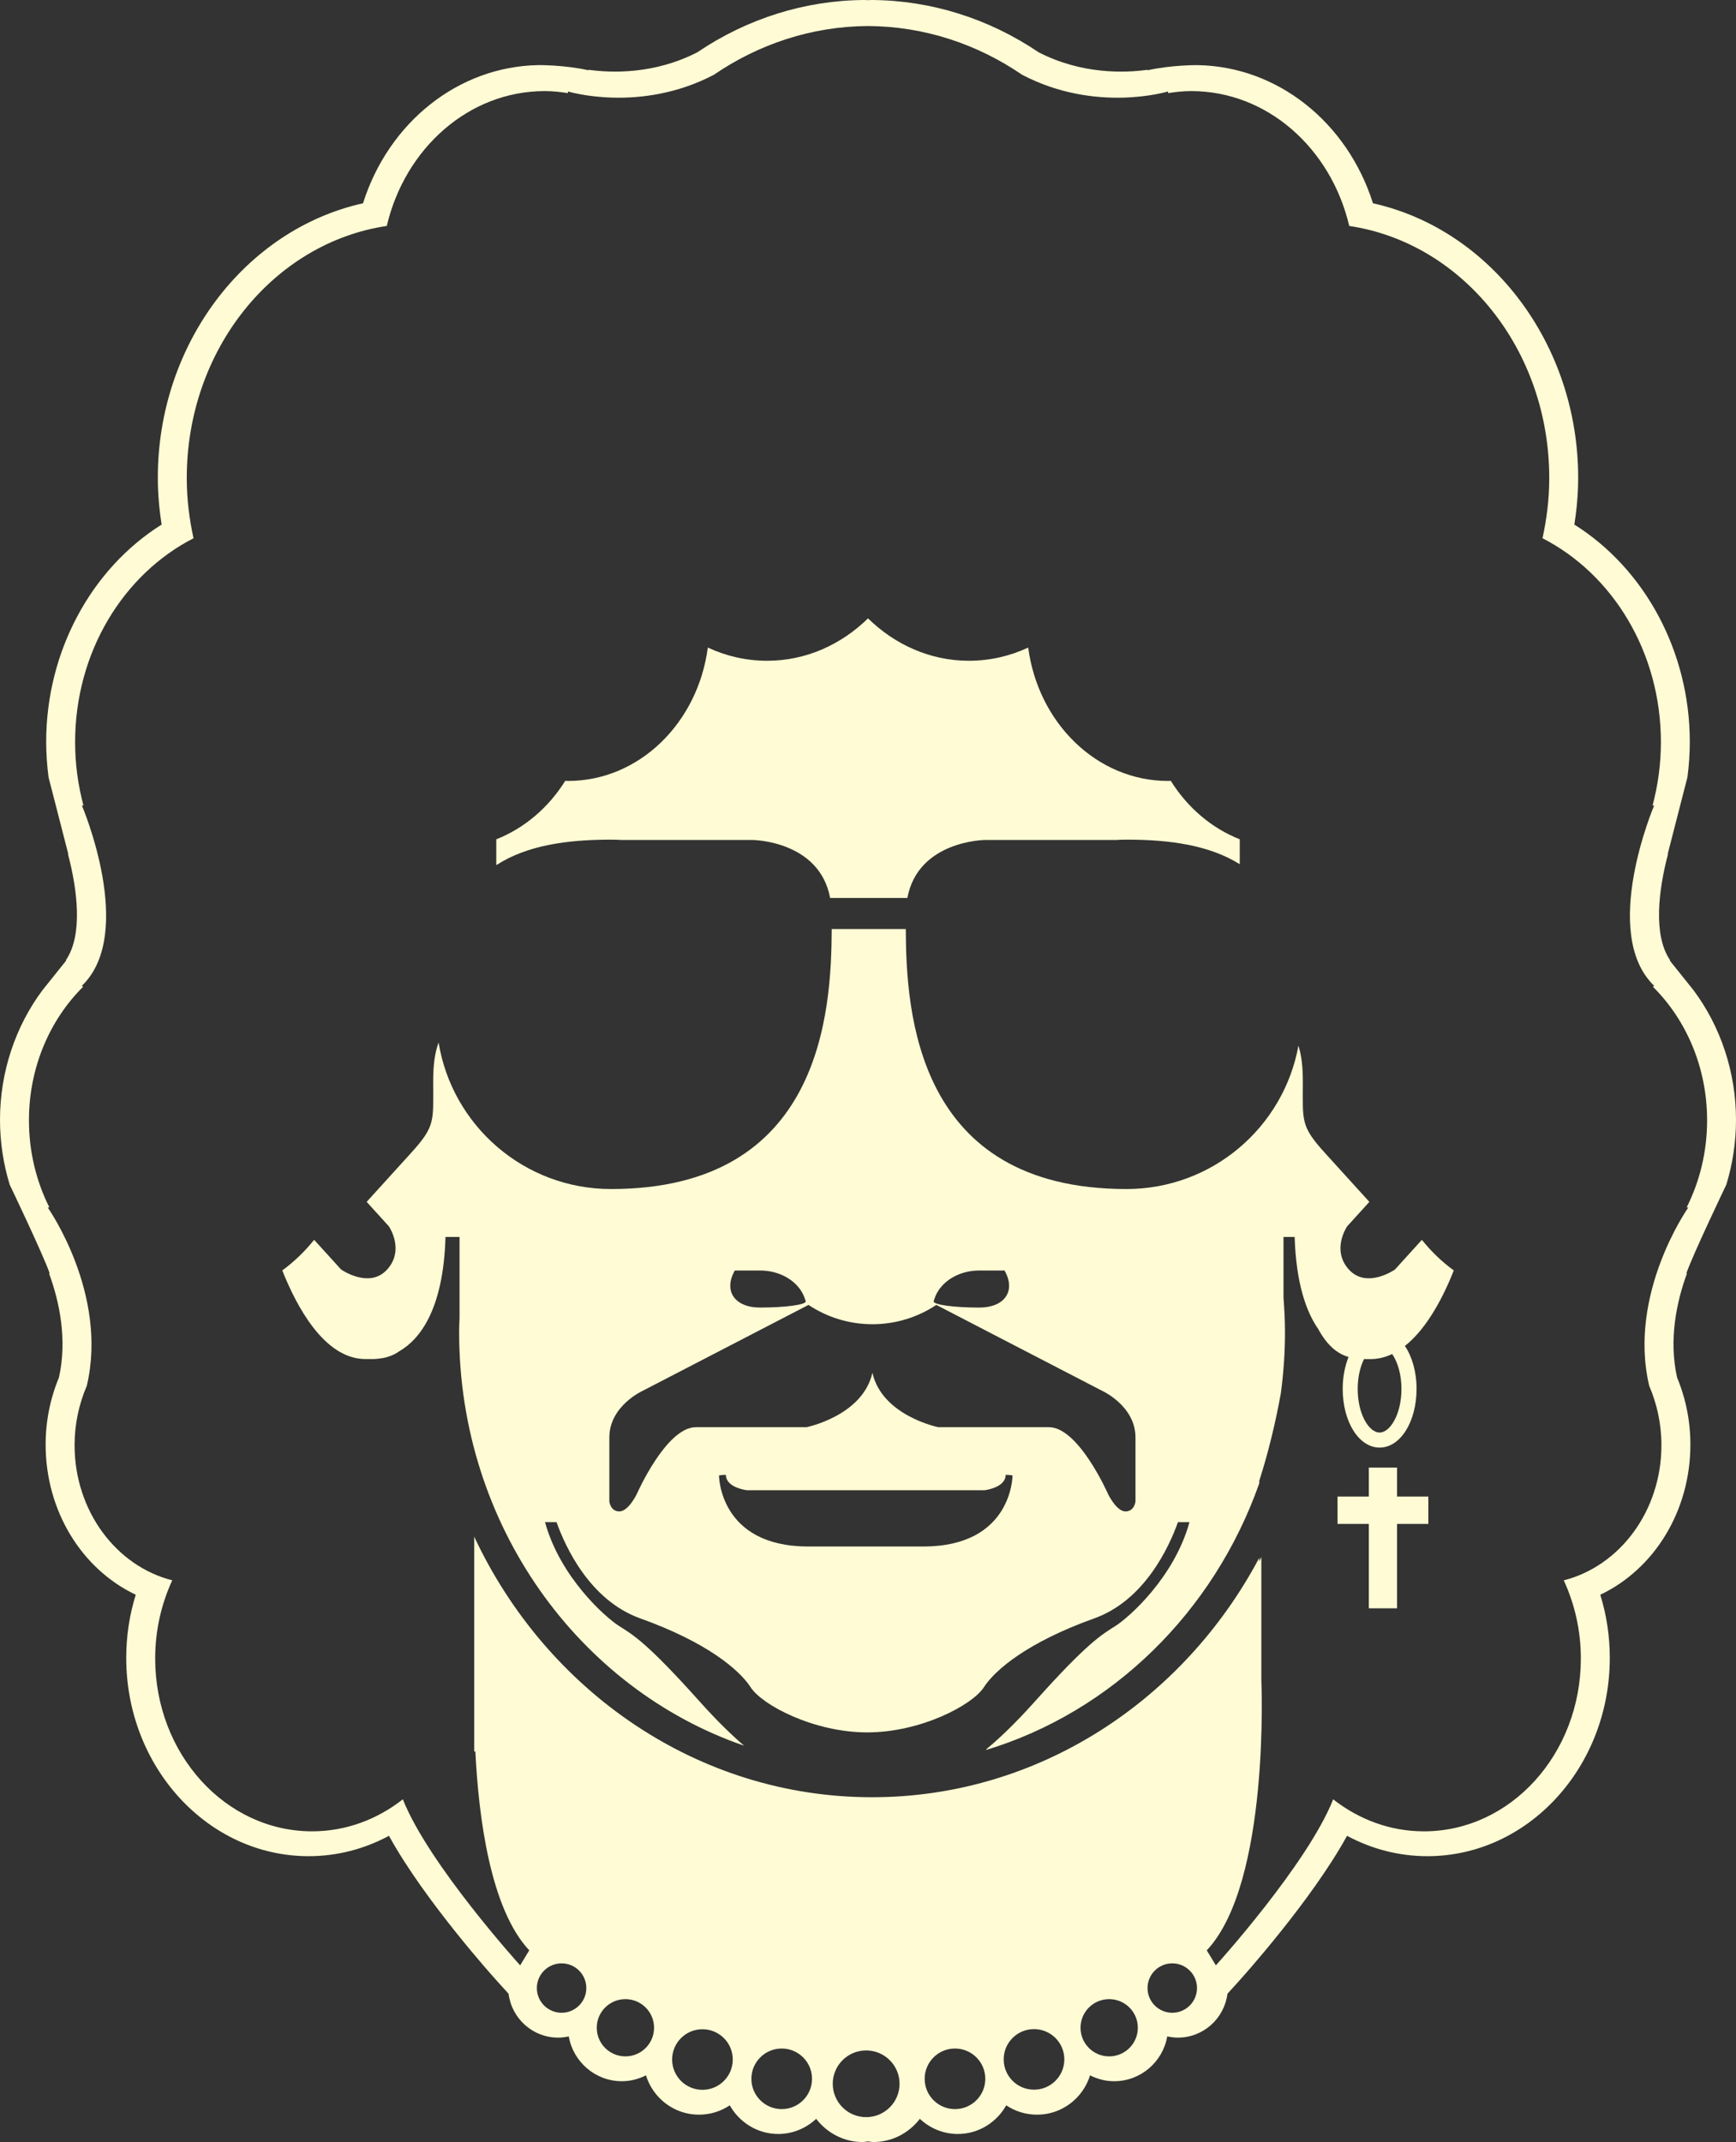 <!-- Generator: Adobe Illustrator 22.1.0, SVG Export Plug-In  -->
<svg version="1.1"
	 xmlns="http://www.w3.org/2000/svg" xmlns:xlink="http://www.w3.org/1999/xlink" xmlns:a="http://ns.adobe.com/AdobeSVGViewerExtensions/3.0/"
	 x="0px" y="0px" width="101.921px" height="125.729px" viewBox="0 0 101.921 125.729"
	 style="enable-background:new 0 0 101.921 125.729;" xml:space="preserve">
<rect x="0" y="0" width="101.921" height="125.729" fill="#333333" stroke="none"/>
<style type="text/css">
	.st0{fill:#FFFBD4;}
</style>
<defs>
</defs>
<g>
	<g>
		<path class="st0" d="M101.921,65.726c0-2.783-0.9-5.479-2.508-7.621l-1.379-1.721l0.011-0.034
			c-1.007-1.481-0.663-4.147-0.117-6.212l-0.018-0.005l1.159-4.509c0.093-0.695,0.139-1.394,0.139-2.091
			c0-5.263-2.628-10.14-6.779-12.742c0.15-0.933,0.225-1.858,0.225-2.763c0-7.814-5.113-14.552-12.046-16.095
			c-1.509-4.762-5.605-8.03-10.286-8.11c0,0-1.476-0.023-2.952,0.302c-0.003-0.01-0.005-0.017-0.008-0.027
			c-1.337,0.185-3.851,0.273-6.381-1.027C58.042,1.083,54.654,0.021,51.179,0c-0.073,0-0.146,0.008-0.219,0.009
			C50.887,0.008,50.815,0,50.742,0c-3.474,0.021-6.862,1.083-9.803,3.07c-2.529,1.3-5.044,1.212-6.381,1.027
			c-0.003,0.009-0.005,0.017-0.008,0.027c-1.476-0.325-2.952-0.302-2.952-0.302c-4.681,0.081-8.776,3.348-10.286,8.11
			c-6.933,1.543-12.046,8.281-12.046,16.095c0,0.905,0.075,1.83,0.225,2.763c-4.152,2.603-6.779,7.48-6.779,12.742
			c0,0.697,0.047,1.396,0.139,2.091l1.159,4.509l-0.018,0.005c0.546,2.065,0.889,4.731-0.117,6.212l0.011,0.034l-1.379,1.721
			C0.899,60.247,0,62.943,0,65.726c0,1.295,0.194,2.584,0.568,3.808c0,0,1.954,4.075,2.347,5.205L2.882,74.75
			c0.613,1.681,1.074,3.871,0.58,6.101c-0.519,1.255-0.783,2.58-0.783,3.941c0,3.89,2.109,7.302,5.291,8.816
			c-0.372,1.192-0.559,2.433-0.559,3.706c0,6.418,4.802,11.639,10.705,11.639c1.654,0,3.258-0.409,4.72-1.196
			c2.103,3.826,6.192,8.355,6.39,8.574l0.632,0.697c0.183,1.447,1.41,2.575,2.908,2.575c0.216,0,0.425-0.026,0.627-0.071
			c0.259,1.491,1.555,2.631,3.12,2.631c0.509,0,0.984-0.132,1.411-0.345c0.414,1.332,1.645,2.308,3.112,2.308
			c0.669,0,1.291-0.203,1.81-0.549c0.561,0.998,1.618,1.682,2.843,1.682c0.863,0,1.643-0.342,2.229-0.889
			c0.632,0.822,1.615,1.362,2.73,1.362c0.108,0,0.208-0.028,0.313-0.039c0.105,0.011,0.205,0.039,0.313,0.039
			c1.115,0,2.098-0.54,2.73-1.362c0.585,0.547,1.366,0.889,2.229,0.889c1.225,0,2.282-0.684,2.843-1.682
			c0.519,0.346,1.141,0.549,1.81,0.549c1.467,0,2.698-0.977,3.112-2.308c0.427,0.214,0.902,0.345,1.411,0.345
			c1.565,0,2.861-1.14,3.12-2.631c0.203,0.044,0.412,0.071,0.627,0.071c1.498,0,2.724-1.127,2.908-2.575l0.632-0.697
			c0.198-0.219,4.287-4.748,6.39-8.574c1.462,0.787,3.066,1.196,4.72,1.196c5.903,0,10.705-5.221,10.705-11.639
			c0-1.273-0.188-2.513-0.559-3.706c3.182-1.514,5.291-4.925,5.291-8.816c0-1.361-0.263-2.686-0.783-3.941
			c-0.494-2.23-0.032-4.42,0.58-6.101l-0.033-0.011c0.393-1.13,2.347-5.205,2.347-5.205
			C101.727,68.31,101.921,67.021,101.921,65.726z M32.971,118.144c-0.802,0-1.452-0.649-1.452-1.45c0-0.801,0.65-1.45,1.452-1.45
			c0.802,0,1.452,0.649,1.452,1.45C34.423,117.495,33.773,118.144,32.971,118.144z M36.718,120.704c-0.929,0-1.682-0.752-1.682-1.68
			s0.753-1.68,1.682-1.68c0.929,0,1.682,0.752,1.682,1.68S37.647,120.704,36.718,120.704z M41.241,122.667
			c-0.983,0-1.78-0.796-1.78-1.778c0-0.982,0.797-1.778,1.78-1.778c0.983,0,1.78,0.796,1.78,1.778
			C43.021,121.871,42.224,122.667,41.241,122.667z M45.894,123.799c-0.983,0-1.78-0.796-1.78-1.778s0.797-1.778,1.78-1.778
			c0.983,0,1.78,0.796,1.78,1.778S46.877,123.799,45.894,123.799z M50.852,124.271c-1.083,0-1.961-0.877-1.961-1.958
			c0-1.081,0.878-1.958,1.961-1.958s1.961,0.877,1.961,1.958C52.813,123.394,51.935,124.271,50.852,124.271z M56.067,123.799
			c-0.983,0-1.78-0.796-1.78-1.778s0.797-1.778,1.78-1.778s1.78,0.796,1.78,1.778S57.05,123.799,56.067,123.799z M60.707,122.659
			c-0.983,0-1.78-0.796-1.78-1.778c0-0.982,0.797-1.778,1.78-1.778c0.983,0,1.78,0.796,1.78,1.778
			C62.487,121.863,61.69,122.659,60.707,122.659z M65.12,120.704c-0.929,0-1.682-0.752-1.682-1.68s0.753-1.68,1.682-1.68
			c0.929,0,1.682,0.752,1.682,1.68S66.049,120.704,65.12,120.704z M68.824,118.144c-0.802,0-1.452-0.649-1.452-1.45
			c0-0.801,0.65-1.45,1.452-1.45c0.802,0,1.452,0.649,1.452,1.45C70.276,117.495,69.626,118.144,68.824,118.144z M99.119,70.879
			c0,0-3.571,5.056-2.293,10.467c0.455,1.057,0.717,2.234,0.717,3.481c0,3.869-2.451,7.102-5.734,7.935
			c0.636,1.379,1.003,2.934,1.003,4.586c0,5.604-4.124,10.147-9.212,10.147c-1.987,0-3.823-0.7-5.328-1.879
			c-1.514,3.82-6.888,9.746-6.888,9.746s0,0-0.534-0.882c3.738-3.97,3.204-15.882,3.204-15.882s0,0,0-7.206
			c-0.04,0.091-0.084,0.175-0.124,0.265v-0.214c-4.447,8.372-12.968,14.05-22.733,14.05c-10.242,0-19.118-6.246-23.357-15.296v12.61
			h0.069c0.188,3.829,0.874,9.24,3.164,11.672c-0.534,0.882-0.534,0.882-0.534,0.882s-5.374-5.926-6.888-9.746
			c-1.505,1.179-3.34,1.879-5.328,1.879c-5.088,0-9.212-4.543-9.212-10.147c0-1.652,0.366-3.208,1.002-4.586
			c-3.284-0.833-5.734-4.065-5.734-7.935c0-1.247,0.262-2.424,0.717-3.481c1.279-5.411-2.293-10.467-2.293-10.467l0.095-0.009
			c-0.762-1.515-1.198-3.255-1.198-5.109c0-3.115,1.231-5.906,3.179-7.839c-0.025-0.02-0.047-0.036-0.072-0.056
			c3.204-3.088,0-10.588,0-10.588L4.9,47.284c-0.314-1.18-0.49-2.426-0.49-3.718c0-5.309,2.85-9.874,6.952-11.972
			c-0.25-1.135-0.397-2.314-0.397-3.533c0-7.571,5.115-13.812,11.743-14.798c1.068-4.55,4.809-7.916,9.274-7.916
			c0.464,0,0.916,0.049,1.363,0.119l-0.003-0.098c0,0,4.23,1.294,8.568-0.978c2.63-1.797,5.728-2.842,9.047-2.862v0
			c0.001,0,0.003,0,0.004,0c0.001,0,0.003,0,0.004,0v0c3.319,0.02,6.416,1.065,9.047,2.862c4.338,2.273,8.568,0.978,8.568,0.978
			l-0.003,0.098c0.446-0.07,0.899-0.119,1.363-0.119c4.465,0,8.206,3.366,9.274,7.916c6.628,0.986,11.743,7.227,11.743,14.798
			c0,1.219-0.147,2.398-0.397,3.533c4.101,2.098,6.952,6.663,6.952,11.972c0,1.292-0.176,2.537-0.49,3.718l0.095-0.007
			c0,0-3.204,7.5,0,10.588c-0.026,0.02-0.047,0.036-0.072,0.056c1.947,1.933,3.179,4.724,3.179,7.839
			c0,1.854-0.437,3.595-1.198,5.109L99.119,70.879z"/>
		<polygon class="st0" points="82.02,86.142 80.365,86.142 80.365,87.844 78.527,87.844 78.527,89.451 80.365,89.451 80.365,94.403 
			82.02,94.403 82.02,89.451 83.858,89.451 83.858,87.844 82.02,87.844 		"/>
		<path class="st0" d="M83.478,72.776l-1.581,1.742c0,0-1.652,1.158-2.704,0c-1.051-1.158-0.1-2.537-0.1-2.537l1.302-1.434
			c0,0-1.152-1.268-2.603-2.867c-1.452-1.599-1.302-1.875-1.302-4.191c0-0.88-0.078-1.535-0.259-2.11
			c-0.87,4.784-5.054,8.414-10.096,8.414c-12.375,0-12.934-10.41-12.956-15.261H48.83c-0.022,4.85-0.581,15.261-12.956,15.261
			c-5.107,0-9.331-3.726-10.124-8.601c-0.225,0.619-0.318,1.321-0.318,2.296c0,2.316,0.15,2.592-1.302,4.191
			c-1.452,1.599-2.603,2.867-2.603,2.867l1.302,1.434c0,0,0.951,1.379-0.1,2.537c-1.051,1.158-2.703,0-2.703,0l-1.582-1.742
			c-0.552,0.682-1.177,1.289-1.871,1.795c0.809,2.047,2.45,5.204,4.888,5.204c0.112,0,0.228,0,0.346-0.002l0,0.001
			c0,0,0.131,0.007,0.337-0.015c0.012-0.001,0.024-0.002,0.036-0.003c0.014-0.002,0.024-0.003,0.039-0.005
			c0.403-0.039,0.825-0.15,1.242-0.446c1.183-0.693,2.573-2.432,2.694-6.699h0.824v4.756c-0.011,0.28-0.023,0.559-0.023,0.842
			c0,11.313,7.029,20.925,16.728,24.264c-0.681-0.581-1.545-1.405-2.632-2.619c-3.093-3.456-3.903-3.897-4.713-4.411
			c-0.809-0.514-3.455-2.863-4.341-6.093h0.675c0.516,1.445,1.948,4.589,4.918,5.652c3.903,1.397,5.817,3.015,6.48,4.044
			c0.663,1.029,3.68,2.646,6.845,2.647c3.165-0.001,6.183-1.618,6.845-2.647c0.663-1.029,2.577-2.647,6.48-4.044
			c2.97-1.063,4.402-4.208,4.918-5.652h0.675c-0.886,3.23-3.532,5.579-4.341,6.093c-0.81,0.515-1.62,0.956-4.713,4.411
			c-1.211,1.354-2.16,2.24-2.869,2.823l0.016,0.007c0,0-0.022,0.021-0.047,0.045c7.413-2.244,13.386-8.103,16.052-15.655v-0.146
			c0.565-1.768,0.971-3.508,1.266-5.134c0.157-1.172,0.244-2.367,0.244-3.584c0-0.683-0.036-1.357-0.087-2.026v-3.571h0.654
			c0.083,2.671,0.661,4.359,1.38,5.397c0.566,1.041,1.184,1.472,1.785,1.647c-0.216,0.537-0.344,1.177-0.344,1.874
			c0,1.932,0.952,3.445,2.168,3.445s2.168-1.513,2.168-3.445c0-1.008-0.263-1.896-0.684-2.52c1.349-1.065,2.31-3.015,2.871-4.434
			C84.655,74.065,84.03,73.458,83.478,72.776z M54.871,76.208c0.019-0.056,0.041-0.111,0.065-0.165
			c0.38-0.856,1.379-1.468,2.558-1.468c1.483,0,1.483,0,1.483,0c0.68,1.197,0.013,2.176-1.483,2.176s-2.702-0.166-2.681-0.369
			C54.813,76.382,54.813,76.382,54.871,76.208z M43.142,74.575c0,0,0,0,1.483,0c1.178,0,2.178,0.612,2.557,1.468
			c0.024,0.054,0.046,0.109,0.065,0.165c0.059,0.173,0.059,0.173,0.059,0.173c0.022,0.203-1.185,0.369-2.681,0.369
			S42.461,75.772,43.142,74.575z M54.213,90.775h-6.766c-5.234,0-5.234-4.169-5.234-4.169s0.125-0.035,0.405-0.035
			c0,0.764,1.246,0.903,1.246,0.903h6.953h0.025h6.953c0,0,1.246-0.139,1.246-0.903c0.28,0,0.405,0.035,0.405,0.035
			S59.447,90.775,54.213,90.775z M66.665,88.128c0,0-0.055,0.588-0.589,0.588c-0.534,0-1.022-1.02-1.022-1.02
			s-1.721-3.924-3.47-3.924c-1.749,0-6.498,0-6.498,0s-3.296-0.666-3.866-3.193c-0.57,2.526-3.866,3.193-3.866,3.193
			s-4.75,0-6.498,0c-1.749,0-3.47,3.924-3.47,3.924s-0.488,1.02-1.022,1.02c-0.534,0-0.589-0.588-0.589-0.588s0,0,0-3.75
			c0-1.875,1.988-2.757,1.988-2.757s0.005-0.002,9.705-5.026c1.075,0.715,2.364,1.133,3.752,1.133c1.388,0,2.677-0.418,3.752-1.133
			c9.7,5.023,9.705,5.026,9.705,5.026s1.988,0.882,1.988,2.757C66.665,88.128,66.665,88.128,66.665,88.128z M80.995,84.088
			c-0.607,0-1.284-1.052-1.284-2.562c0-0.707,0.151-1.307,0.371-1.752c0.13,0.003,0.256,0.002,0.379,0.002
			c0.452,0,0.876-0.109,1.273-0.299c0.312,0.451,0.545,1.168,0.545,2.049C82.279,83.036,81.603,84.088,80.995,84.088z"/>
		<path class="st0" d="M36.505,49.306h7.692c0,0,3.911,0.035,4.54,3.401h4.535c0.628-3.366,4.54-3.401,4.54-3.401h7.692
			c0.209-0.013,0.42-0.021,0.632-0.021c2.565,0,4.87,0.328,6.65,1.441v-1.461c-1.656-0.654-3.071-1.864-4.05-3.434
			c-0.053,0.001-0.104,0.009-0.157,0.009c-4.18,0-7.63-3.404-8.213-7.83c-1.07,0.499-2.246,0.775-3.481,0.775
			c-2.276,0-4.346-0.946-5.924-2.489c-1.577,1.544-3.648,2.489-5.924,2.489c-1.235,0-2.411-0.276-3.481-0.775
			c-0.583,4.427-4.032,7.83-8.213,7.83c-0.053,0-0.104-0.008-0.157-0.009c-0.979,1.571-2.394,2.78-4.05,3.434v1.517
			c1.791-1.159,4.13-1.497,6.737-1.497C36.086,49.285,36.296,49.293,36.505,49.306z"/>
	</g>
</g>
</svg>